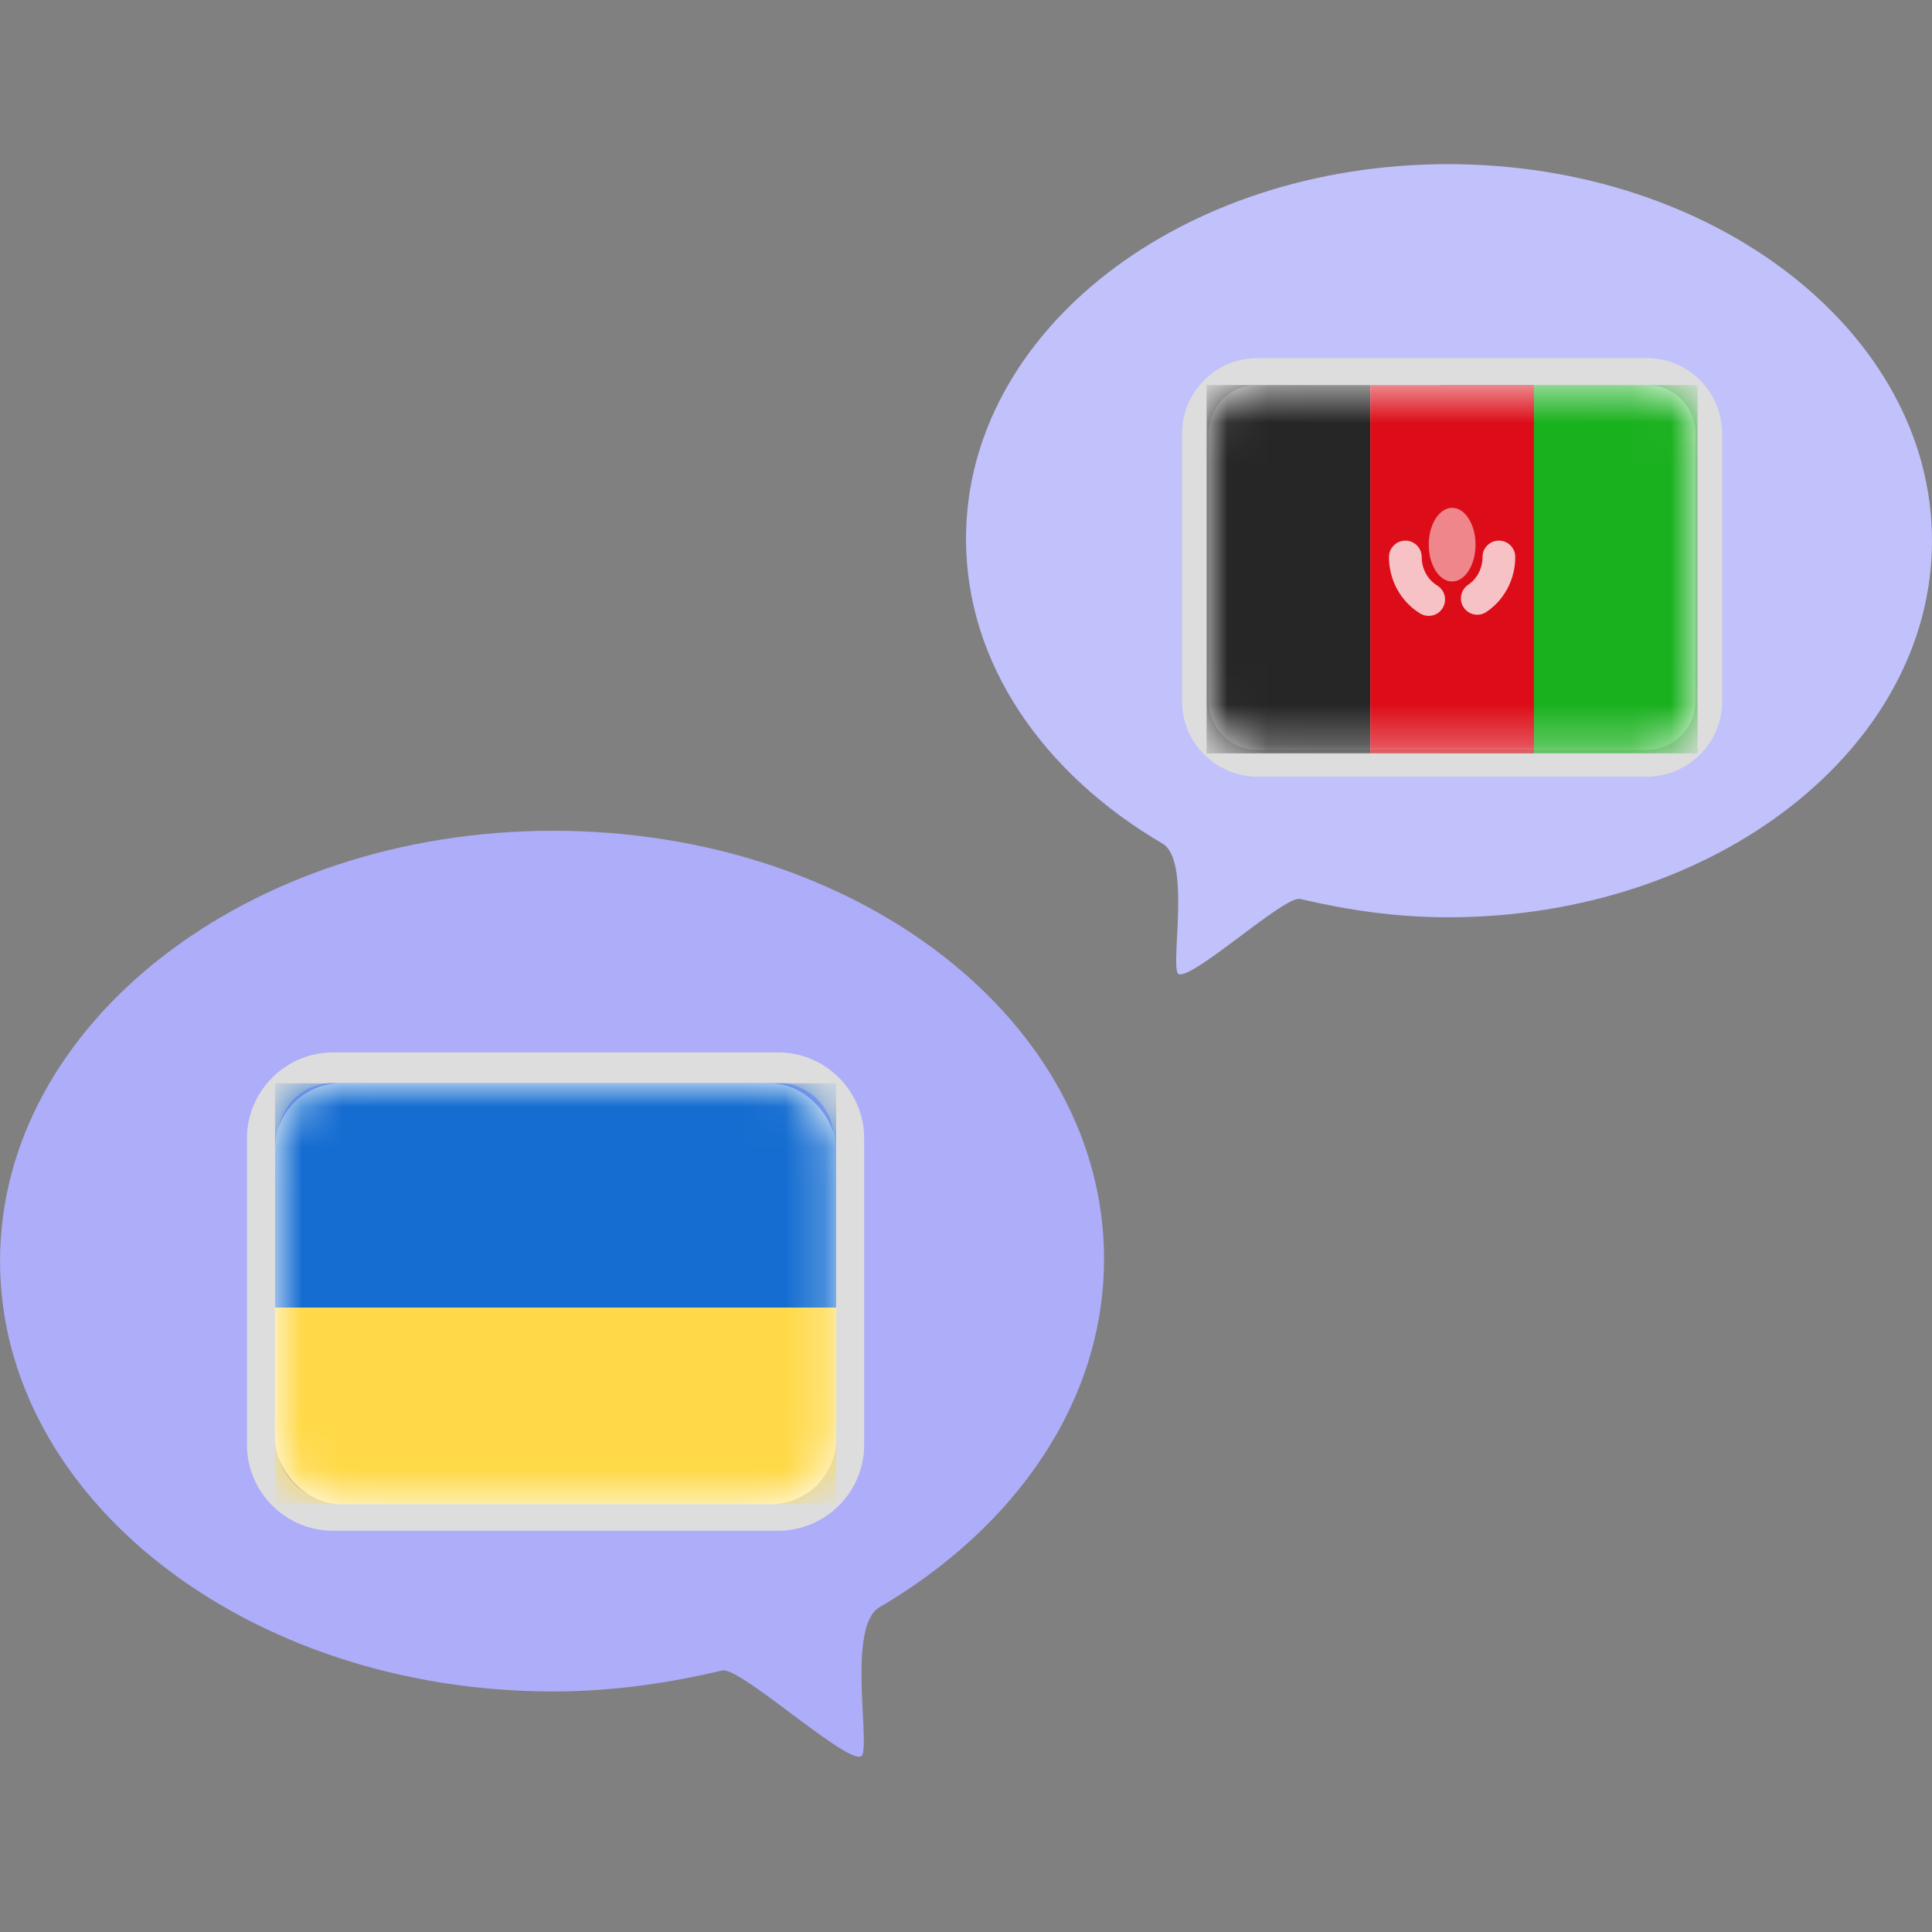 <svg fill="none" height="48" viewBox="0 0 48 48" width="48" xmlns="http://www.w3.org/2000/svg" xmlns:xlink="http://www.w3.org/1999/xlink"><rect x="0" y="0" width="48" height="48" fill="#808080" stroke="none"/><clipPath id="a"><path d="m29.368 7.433h13.419v13.419h-13.419z"/></clipPath><clipPath id="b"><path d="m6.135 24.474h15.336v15.336h-15.336z"/></clipPath><mask id="c" height="10" maskUnits="userSpaceOnUse" width="14" x="29" y="9"><path d="m29.977 10.787c0-.674.546-1.22 1.22-1.22h9.759c.674 0 1.22.546 1.22 1.22v6.71c0 .674-.546 1.22-1.22 1.22h-9.759c-.674 0-1.22-.546-1.22-1.22z" fill="#fff"/></mask><mask id="d" height="12" maskUnits="userSpaceOnUse" width="15" x="6" y="26"><rect fill="#fff" height="10.457" rx="1.627" width="13.942" x="6.832" y="26.914"/></mask><path d="m24 13.388c0 3.103 1.929 5.842 4.89 7.576.673.411.224 2.784.359 3.195s2.647-1.917 3.05-1.825c1.166.274 2.377.456 3.679.456 6.639 0 12.022-4.199 12.022-9.356 0-5.157-5.383-9.356-12.022-9.356-6.639 0-11.978 4.153-11.978 9.31z" fill="#c1c1fb"/><g clip-path="url(#a)"><path d="m0 0h13.419v13.419h-13.419z" fill="#c1c1fb" transform="translate(29.368 7.433)"/><path d="m29.977 10.787c0-.674.546-1.22 1.22-1.22h9.759c.674 0 1.22.546 1.22 1.22v6.71c0 .674-.546 1.22-1.22 1.22h-9.759c-.674 0-1.22-.546-1.22-1.22z" fill="#fff"/><path clip-rule="evenodd" d="m31.243 8.896h9.669c1.036 0 1.875.84 1.875 1.875v6.65c0 1.036-.84 1.875-1.875 1.875h-9.669c-1.036 0-1.875-.84-1.875-1.875v-6.65c0-1.036.84-1.875 1.875-1.875zm0 .665c-.668 0-1.21.542-1.21 1.21v6.65c0 .668.542 1.21 1.21 1.21h9.669c.668 0 1.21-.542 1.21-1.21v-6.65c0-.668-.542-1.21-1.21-1.21z" fill="#ddd" fill-rule="evenodd"/><g mask="url(#c)"><path d="m35.787 9.567h6.39v9.15h-6.39z" fill="#1ab11f"/><g clip-rule="evenodd" fill-rule="evenodd"><path d="m29.977 18.717h4.066v-9.15h-4.066z" fill="#262626"/><path d="m34.044 18.717h4.066v-9.15h-4.066z" fill="#dc0d18"/><path d="m34.915 13.431c.225 0 .407.182.407.407 0 .31.16.572.385.709.192.117.253.367.136.559-.117.192-.367.253-.559.136-.468-.285-.775-.811-.775-1.403 0-.225.182-.407.407-.407zm2.324 0c.225 0 .407.182.407.407 0 .568-.281 1.074-.717 1.366-.186.125-.439.076-.564-.111-.125-.186-.075-.439.111-.564.21-.141.357-.394.357-.691 0-.225.182-.407.407-.407z" fill="#fff" opacity=".75"/><path d="m36.078 14.447c.321 0 .581-.41.581-.915 0-.505-.26-.915-.581-.915s-.581.41-.581.915c0 .505.26.915.581.915z" fill="#fff" fill-opacity=".5"/></g></g></g><path d="m27.429 31.28c0 3.547-2.205 6.676-5.588 8.658-.769.469-.256 3.182-.41 3.651s-3.025-2.191-3.486-2.086c-1.333.313-2.717.521-4.204.521-7.588 0-13.74-4.798-13.74-10.692s6.152-10.692 13.74-10.692 13.689 4.746 13.689 10.64z" fill="#adadf9"/><g clip-path="url(#b)"><path d="m0 0h15.336v15.336h-15.336z" fill="#adadf9" transform="translate(6.135 24.474)"/><path clip-rule="evenodd" d="m8.278 26.146h11.05c1.184 0 2.143.96 2.143 2.143v7.6c0 1.184-.96 2.143-2.143 2.143h-11.05c-1.184 0-2.143-.96-2.143-2.143v-7.6c0-1.184.96-2.143 2.143-2.143zm0 .76c-.764 0-1.383.619-1.383 1.383v7.6c0 .764.619 1.383 1.383 1.383h11.05c.764 0 1.383-.619 1.383-1.383v-7.6c0-.764-.619-1.383-1.383-1.383z" fill="#ddd" fill-rule="evenodd"/><rect fill="#fff" height="10.457" rx="1.627" width="13.942" x="6.832" y="26.914"/><g clip-rule="evenodd" fill-rule="evenodd" mask="url(#d)"><path d="m6.832 32.491h13.942v-5.577h-13.942z" fill="#156dd1"/><path d="m6.832 37.37h13.942v-4.88h-13.942z" fill="#ffd948"/></g></g></svg>